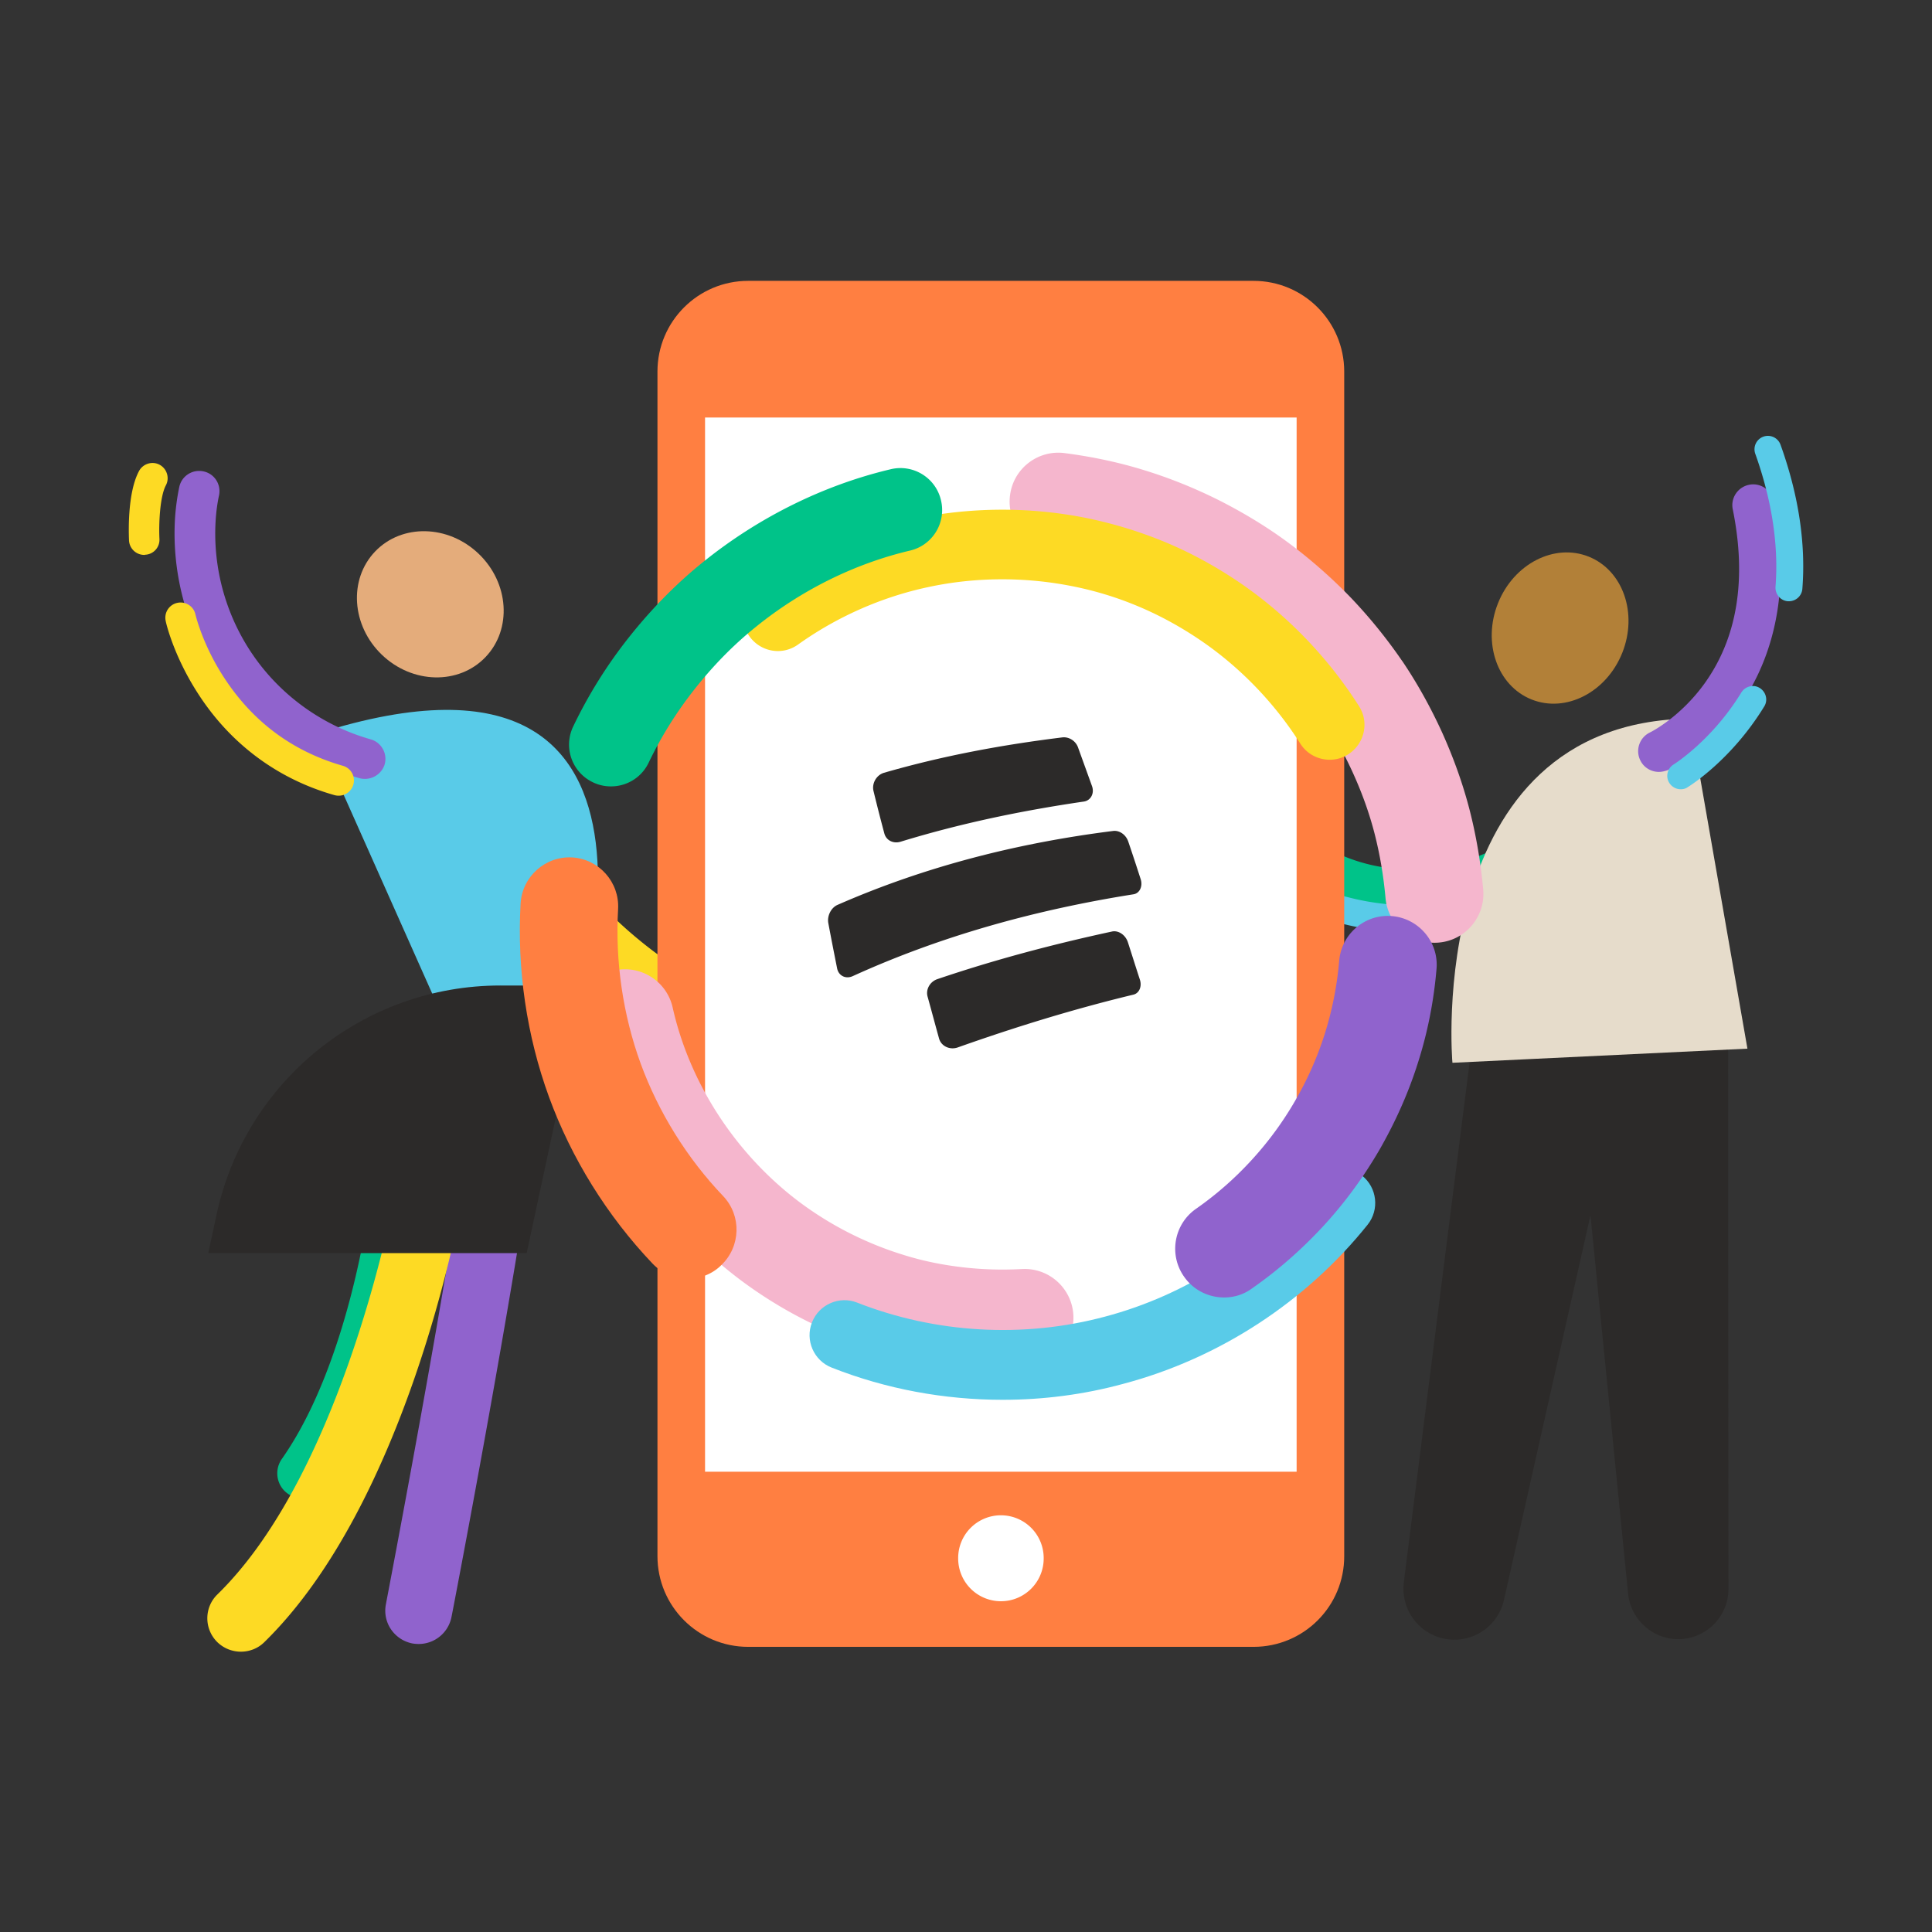 <svg width="429" height="429" fill="none" xmlns="http://www.w3.org/2000/svg"><rect width="100%" height="100%" fill="#333333" stroke="none"/><path d="M107.801 145.913c5.932-6.196 5.254-16.471-1.513-22.948-6.767-6.478-17.061-6.706-22.993-.509-5.931 6.196-5.254 16.471 1.513 22.948 6.767 6.478 17.062 6.706 22.993.509Z" fill="#E4AC7B"/><path d="M145.195 228.8a3.507 3.507 0 0 1-1.748-.477c-16.366-9.891-30.427-29.116-31.023-29.911-1.113-1.509-.755-3.614.754-4.726 1.51-1.113 3.615-.755 4.727.754.159.239 13.903 18.948 29.037 28.124 1.589.953 2.106 3.019 1.152 4.647a3.466 3.466 0 0 1-2.899 1.589Z" fill="#F5B6CD"/><path d="M165.254 232.216c-.556 0-1.112-.119-1.668-.318-27.329-10.884-49.613-33.843-59.623-61.49-.834-2.343.357-4.925 2.701-5.759 2.344-.835 4.925.357 5.76 2.701 9.175 25.263 29.553 46.276 54.499 56.207 2.303.913 3.416 3.535 2.502 5.839a4.507 4.507 0 0 1-4.171 2.82Z" fill="#FDDA24"/><path d="m70.278 162.941 29.832 66.971 26.097 2.979c.04 0 34.797-98.908-55.929-69.95Z" fill="#59CBE8"/><path d="M93 365.047c-.477 0-.954-.04-1.43-.119-4.012-.794-6.674-4.647-5.88-8.699.12-.715 13.586-70.587 18.829-108.72.556-4.051 4.29-6.911 8.342-6.355 4.051.556 6.911 4.29 6.355 8.341-5.283 38.531-18.788 108.799-18.947 109.475a7.422 7.422 0 0 1-7.27 6.077Z" fill="#9063CD"/><path d="M87.558 267.569s-4.37 36.783-20.457 59.623l20.457-59.623Z" fill="#fff"/><path d="M67.1 332.674a5.47 5.47 0 0 1-3.177-.993c-2.503-1.748-3.099-5.204-1.35-7.707 15.054-21.41 19.463-56.723 19.503-57.08.357-3.019 3.098-5.204 6.117-4.847 3.019.358 5.204 3.099 4.846 6.118-.198 1.549-4.727 38.451-21.41 62.125-1.112 1.589-2.82 2.384-4.528 2.384Z" fill="#00C389"/><path d="M53.476 366.755a7.49 7.49 0 0 1-5.323-2.224c-2.86-2.94-2.82-7.627.12-10.487 28.242-27.567 39.404-88.7 39.523-89.295.715-4.052 4.568-6.713 8.62-5.998 4.051.715 6.713 4.568 5.998 8.619-.477 2.701-12.076 66.376-43.774 97.32-1.43 1.39-3.297 2.065-5.164 2.065Z" fill="#FDDA24"/><path d="M81.043 172.951c-.397 0-.834-.04-1.231-.159a56.567 56.567 0 0 1-30.626-21.609c-7.428-10.447-11.083-23.238-10.328-36.028.159-2.423.477-4.767.953-7.031.517-2.423 2.9-3.972 5.363-3.456 2.463.516 3.972 2.9 3.456 5.363-.398 1.827-.636 3.733-.755 5.68-.636 10.765 2.463 21.529 8.7 30.308 6.235 8.778 15.372 15.213 25.74 18.153 2.383.675 3.773 3.178 3.097 5.561-.595 1.946-2.423 3.218-4.369 3.218Z" fill="#9063CD"/><path d="M75.204 176.684c-.318 0-.596-.039-.914-.119-12.631-3.575-23.158-11.4-30.348-22.602-5.441-8.421-7.11-15.769-7.15-16.087a3.365 3.365 0 0 1 2.582-4.012c1.828-.397 3.615.755 4.012 2.542.04.119 1.55 6.713 6.396 14.101 6.395 9.812 15.253 16.366 26.375 19.544a3.37 3.37 0 0 1 2.304 4.171 3.384 3.384 0 0 1-3.257 2.462ZM32.026 123.218a3.389 3.389 0 0 1-3.377-3.177c-.04-1.073-.476-10.447 2.225-15.452.874-1.629 2.94-2.265 4.568-1.391 1.629.874 2.264 2.94 1.39 4.568-1.35 2.543-1.589 8.66-1.43 11.877a3.32 3.32 0 0 1-3.178 3.536c-.079.039-.119.039-.198.039Z" fill="#FDDA24"/><path d="M111.113 218.83h18.59l-12.751 59.424H46.246l1.828-8.5c6.395-29.713 32.651-50.924 63.039-50.924Z" fill="#2C2A29"/><path d="M313.061 202.266c-1.669 0-3.258-.08-4.727-.239-11.56-1.152-19.027-6.196-19.345-6.395-2.105-1.43-2.622-4.33-1.192-6.435 1.43-2.105 4.29-2.622 6.395-1.192.159.08 6.197 4.052 15.492 4.886 12.473 1.112 24.787-3.694 36.505-14.26a4.598 4.598 0 0 1 6.514.357 4.6 4.6 0 0 1-.357 6.515c-14.856 13.426-28.958 16.763-39.285 16.763Z" fill="#00C389"/><path d="M337.49 201.273a3.041 3.041 0 0 1-2.701-1.669c-.715-1.47-.12-3.257 1.39-4.012 8.302-4.051 16.087-10.407 23.158-18.868a3.012 3.012 0 0 1 4.211-.397 3.012 3.012 0 0 1 .397 4.211c-7.587 9.136-16.048 16.008-25.105 20.417-.437.238-.913.318-1.35.318ZM312.107 206.993h-.04c-14.021-.239-23.714-5.323-24.111-5.562-1.47-.794-1.986-2.582-1.231-4.051.794-1.47 2.582-1.986 4.051-1.232.159.08 8.938 4.648 21.411 4.846 1.668.04 2.979 1.391 2.939 3.019-.079 1.669-1.39 2.98-3.019 2.98Z" fill="#59CBE8"/><path d="M278.343 365.683H166.128c-11.122 0-20.139-9.017-20.139-20.139V82.504c0-11.123 9.017-20.14 20.139-20.14h112.215c11.123 0 20.14 9.017 20.14 20.14v263c.039 11.162-8.978 20.179-20.14 20.179Z" fill="#FF7F41"/><path d="M222.256 355.554c5.243 0 9.493-4.251 9.493-9.494a9.494 9.494 0 1 0-18.987 0 9.494 9.494 0 0 0 9.494 9.494ZM287.916 92.712H156.555v234.083h131.361V92.712Z" fill="#fff"/><path d="M196.357 185.026c.397 1.589 2.025 2.383 3.654 1.867 13.386-4.091 26.773-6.872 40.596-8.898 1.589-.198 2.463-1.827 1.867-3.456-1.231-3.416-1.867-5.163-3.098-8.58-.517-1.43-1.986-2.383-3.456-2.224-13.506 1.668-26.574 4.091-39.643 7.865-1.708.516-2.741 2.423-2.304 4.091a404.254 404.254 0 0 0 2.384 9.335ZM250.538 186.893c-.517-1.549-1.947-2.542-3.337-2.383-21.172 2.661-41.748 7.865-61.291 16.445-1.43.675-2.264 2.463-1.986 4.012.754 4.012 1.152 5.998 1.946 10.01.318 1.708 1.946 2.502 3.535 1.748 19.822-9.017 40.795-14.737 62.324-18.154 1.351-.238 2.066-1.787 1.55-3.376a513.957 513.957 0 0 0-2.741-8.302ZM250.458 209.257c-.516-1.629-2.065-2.701-3.495-2.423-13.228 2.86-26.137 6.276-38.888 10.605-1.629.596-2.542 2.304-2.106 3.854 1.033 3.733 1.51 5.561 2.543 9.295.476 1.747 2.462 2.661 4.29 1.946 12.79-4.528 25.7-8.501 38.888-11.678 1.271-.318 1.906-1.788 1.43-3.297-1.073-3.297-1.589-4.966-2.662-8.302ZM383.726 226.695l.08 126.118c0 6.157-5.005 11.162-11.162 11.162-5.76 0-10.527-4.449-11.122-10.05l-12.473-125.482c-.953-9.534 6.038-18.074 15.571-18.988 9.533-.953 18.074 6.038 18.987 15.571.119.517.119 1.113.119 1.669Z" fill="#2C2A29"/><path d="m361.919 230.866-27.965 124.41c-1.35 6.077-7.428 9.93-13.505 8.54-5.72-1.271-9.454-6.753-8.739-12.433l16.008-126.516c1.192-9.533 9.891-16.246 19.424-15.054 9.534 1.191 16.247 9.891 15.055 19.424-.04.556-.159 1.112-.278 1.629Z" fill="#2C2A29"/><path d="M360.218 144.977c3.504-8.758.17-18.328-7.447-21.376-7.618-3.048-16.634 1.58-20.138 10.338-3.505 8.758-.171 18.329 7.447 21.377 7.617 3.048 16.633-1.581 20.138-10.339Z" fill="#B28038"/><path d="M356.636 242.107h-3.337c-13.346 0-24.151-10.805-24.151-24.151v-2.145h51.599v2.145c.04 13.346-10.804 24.151-24.111 24.151Z" fill="#2C2A29"/><path d="m375.226 159.564 12.79 73.288-65.502 3.138c-.039 0-6.474-75.592 52.712-76.426Z" fill="#E6DCCB"/><path d="M368.354 171.401c-1.748 0-3.416-.993-4.171-2.661a4.604 4.604 0 0 1 2.225-6.117c.158-.08 6.633-3.297 12.075-10.844 7.309-10.169 9.414-23.198 6.276-38.69-.516-2.502 1.112-4.925 3.615-5.442 2.502-.516 4.925 1.112 5.442 3.615 4.647 22.84-1.867 37.815-8.143 46.356-6.872 9.374-14.976 13.227-15.333 13.386-.675.238-1.351.397-1.986.397Z" fill="#9063CD"/><path d="M397.232 133.506h-.238c-1.629-.119-2.86-1.589-2.741-3.217.715-9.216-.795-19.146-4.489-29.514a2.977 2.977 0 0 1 1.788-3.813 2.976 2.976 0 0 1 3.813 1.787c4.012 11.162 5.641 21.927 4.846 32.017-.119 1.549-1.43 2.74-2.979 2.74ZM373.2 175.254a2.994 2.994 0 0 1-2.542-1.43c-.874-1.39-.397-3.257.993-4.091.119-.079 8.5-5.323 15.015-15.968.874-1.391 2.701-1.867 4.091-.993 1.391.873 1.867 2.701.993 4.091-7.309 11.956-16.643 17.716-17.041 17.954-.437.318-.993.437-1.509.437Z" fill="#59CBE8"/><path d="M318.463 209.336c-5.561 0-10.288-4.25-10.805-9.891-.437-4.846-1.231-9.652-2.423-14.3-1.152-4.488-2.78-9.056-4.846-13.585-1.986-4.369-4.369-8.619-7.031-12.631a83.723 83.723 0 0 0-9.096-11.202 85.386 85.386 0 0 0-10.844-9.573c-3.734-2.781-7.865-5.323-12.274-7.587a85.594 85.594 0 0 0-13.426-5.442c-4.41-1.351-9.176-2.383-14.102-3.019-5.918-.755-10.129-6.197-9.335-12.155.755-5.918 6.197-10.129 12.155-9.335 6.118.795 12.116 2.066 17.717 3.814 5.799 1.787 11.44 4.091 16.802 6.792 5.521 2.821 10.725 5.998 15.452 9.534a113.87 113.87 0 0 1 13.545 11.956 112.305 112.305 0 0 1 11.4 14.062l.04.039c3.377 5.005 6.316 10.328 8.819 15.81 2.542 5.64 4.607 11.4 6.077 17.08 1.51 5.84 2.503 11.838 3.059 17.836.516 5.958-3.893 11.241-9.851 11.757-.437.04-.755.04-1.033.04Z" fill="#F5B6CD"/><path d="M295.265 168.7c-2.582 0-5.084-1.271-6.554-3.614-5.641-8.898-13.228-16.803-21.927-22.761-4.409-3.019-9.096-5.601-13.903-7.627a75.171 75.171 0 0 0-15.173-4.608c-10.408-2.026-21.331-1.946-31.619.278-10.288 2.185-20.259 6.594-28.878 12.751-3.496 2.503-8.302 1.669-10.805-1.827-2.502-3.496-1.668-8.302 1.827-10.804 10.328-7.349 22.285-12.632 34.638-15.254 12.314-2.621 25.383-2.741 37.816-.318a96.238 96.238 0 0 1 18.192 5.522c5.8 2.423 11.401 5.521 16.684 9.136 10.407 7.15 19.464 16.604 26.216 27.249 2.304 3.615 1.192 8.382-2.423 10.686a7.551 7.551 0 0 1-4.091 1.191Z" fill="#FDDA24"/><path d="M222.732 303.597c-3.853 0-7.706-.238-11.519-.675-5.72-.676-11.361-1.828-16.683-3.456a97.574 97.574 0 0 1-30.07-15.214c-18.193-13.664-31.421-34.042-36.267-55.809-1.31-5.84 2.384-11.639 8.223-12.95s11.638 2.383 12.949 8.223c3.774 16.842 14.022 32.572 28.124 43.178a76 76 0 0 0 23.396 11.837c4.091 1.271 8.381 2.145 12.83 2.661 4.37.517 8.819.636 13.228.397 5.998-.317 11.082 4.29 11.4 10.249.318 5.998-4.29 11.082-10.248 11.4a80.694 80.694 0 0 1-5.363.159Z" fill="#F5B6CD"/><path d="M135.661 174.619a9.09 9.09 0 0 1-4.012-.914 9.265 9.265 0 0 1-4.369-12.393 104.555 104.555 0 0 1 12.393-19.821c5.005-6.316 10.526-11.917 16.445-16.684 12.314-9.93 26.733-17.08 41.669-20.616 5.005-1.191 10.01 1.907 11.162 6.912 1.191 5.005-1.907 10.01-6.912 11.162-12.274 2.9-24.151 8.779-34.28 17.001-4.846 3.893-9.375 8.501-13.506 13.744a86.779 86.779 0 0 0-10.208 16.326c-1.589 3.337-4.886 5.283-8.382 5.283Z" fill="#00C389"/><path d="M152.742 283.934c-2.86 0-5.72-1.112-7.865-3.376-10.05-10.566-17.994-23.357-22.96-36.942-4.965-13.585-7.15-28.441-6.316-43.019.358-5.958 5.482-10.526 11.44-10.208 5.959.357 10.527 5.481 10.209 11.44-.675 11.638 1.073 23.515 5.005 34.32 3.972 10.844 10.288 21.013 18.312 29.434 4.131 4.33 3.932 11.201-.397 15.333-2.026 2.025-4.727 3.018-7.428 3.018Z" fill="#FF7F41"/><path d="M222.653 310.826c-12.95 0-25.899-2.383-37.975-7.15-3.972-1.549-5.958-6.077-4.369-10.049 1.549-3.973 6.077-5.959 10.05-4.37 17.438 6.832 36.941 7.945 55.015 3.099 18.153-4.807 34.558-15.492 46.197-30.07 2.661-3.337 7.547-3.893 10.884-1.232 3.336 2.662 3.892 7.548 1.231 10.884-13.704 17.121-32.969 29.713-54.3 35.353-8.739 2.383-17.756 3.535-26.733 3.535Z" fill="#59CBE8"/><path d="M271.829 288.105c-3.416 0-6.793-1.589-8.898-4.608-3.456-4.885-2.264-11.678 2.662-15.094a74.616 74.616 0 0 0 12.353-10.844 74.63 74.63 0 0 0 9.692-13.228 73.93 73.93 0 0 0 6.594-14.975 75.499 75.499 0 0 0 3.138-16.048c.517-5.958 5.76-10.407 11.718-9.891 5.959.517 10.408 5.76 9.891 11.719-.596 7.15-1.986 14.141-4.091 20.735-2.105 6.713-5.005 13.187-8.501 19.305-3.614 6.236-7.825 11.956-12.512 17.04-4.767 5.164-10.09 9.851-15.849 13.863-1.867 1.391-4.052 2.026-6.197 2.026Z" fill="#9063CD"/></svg>